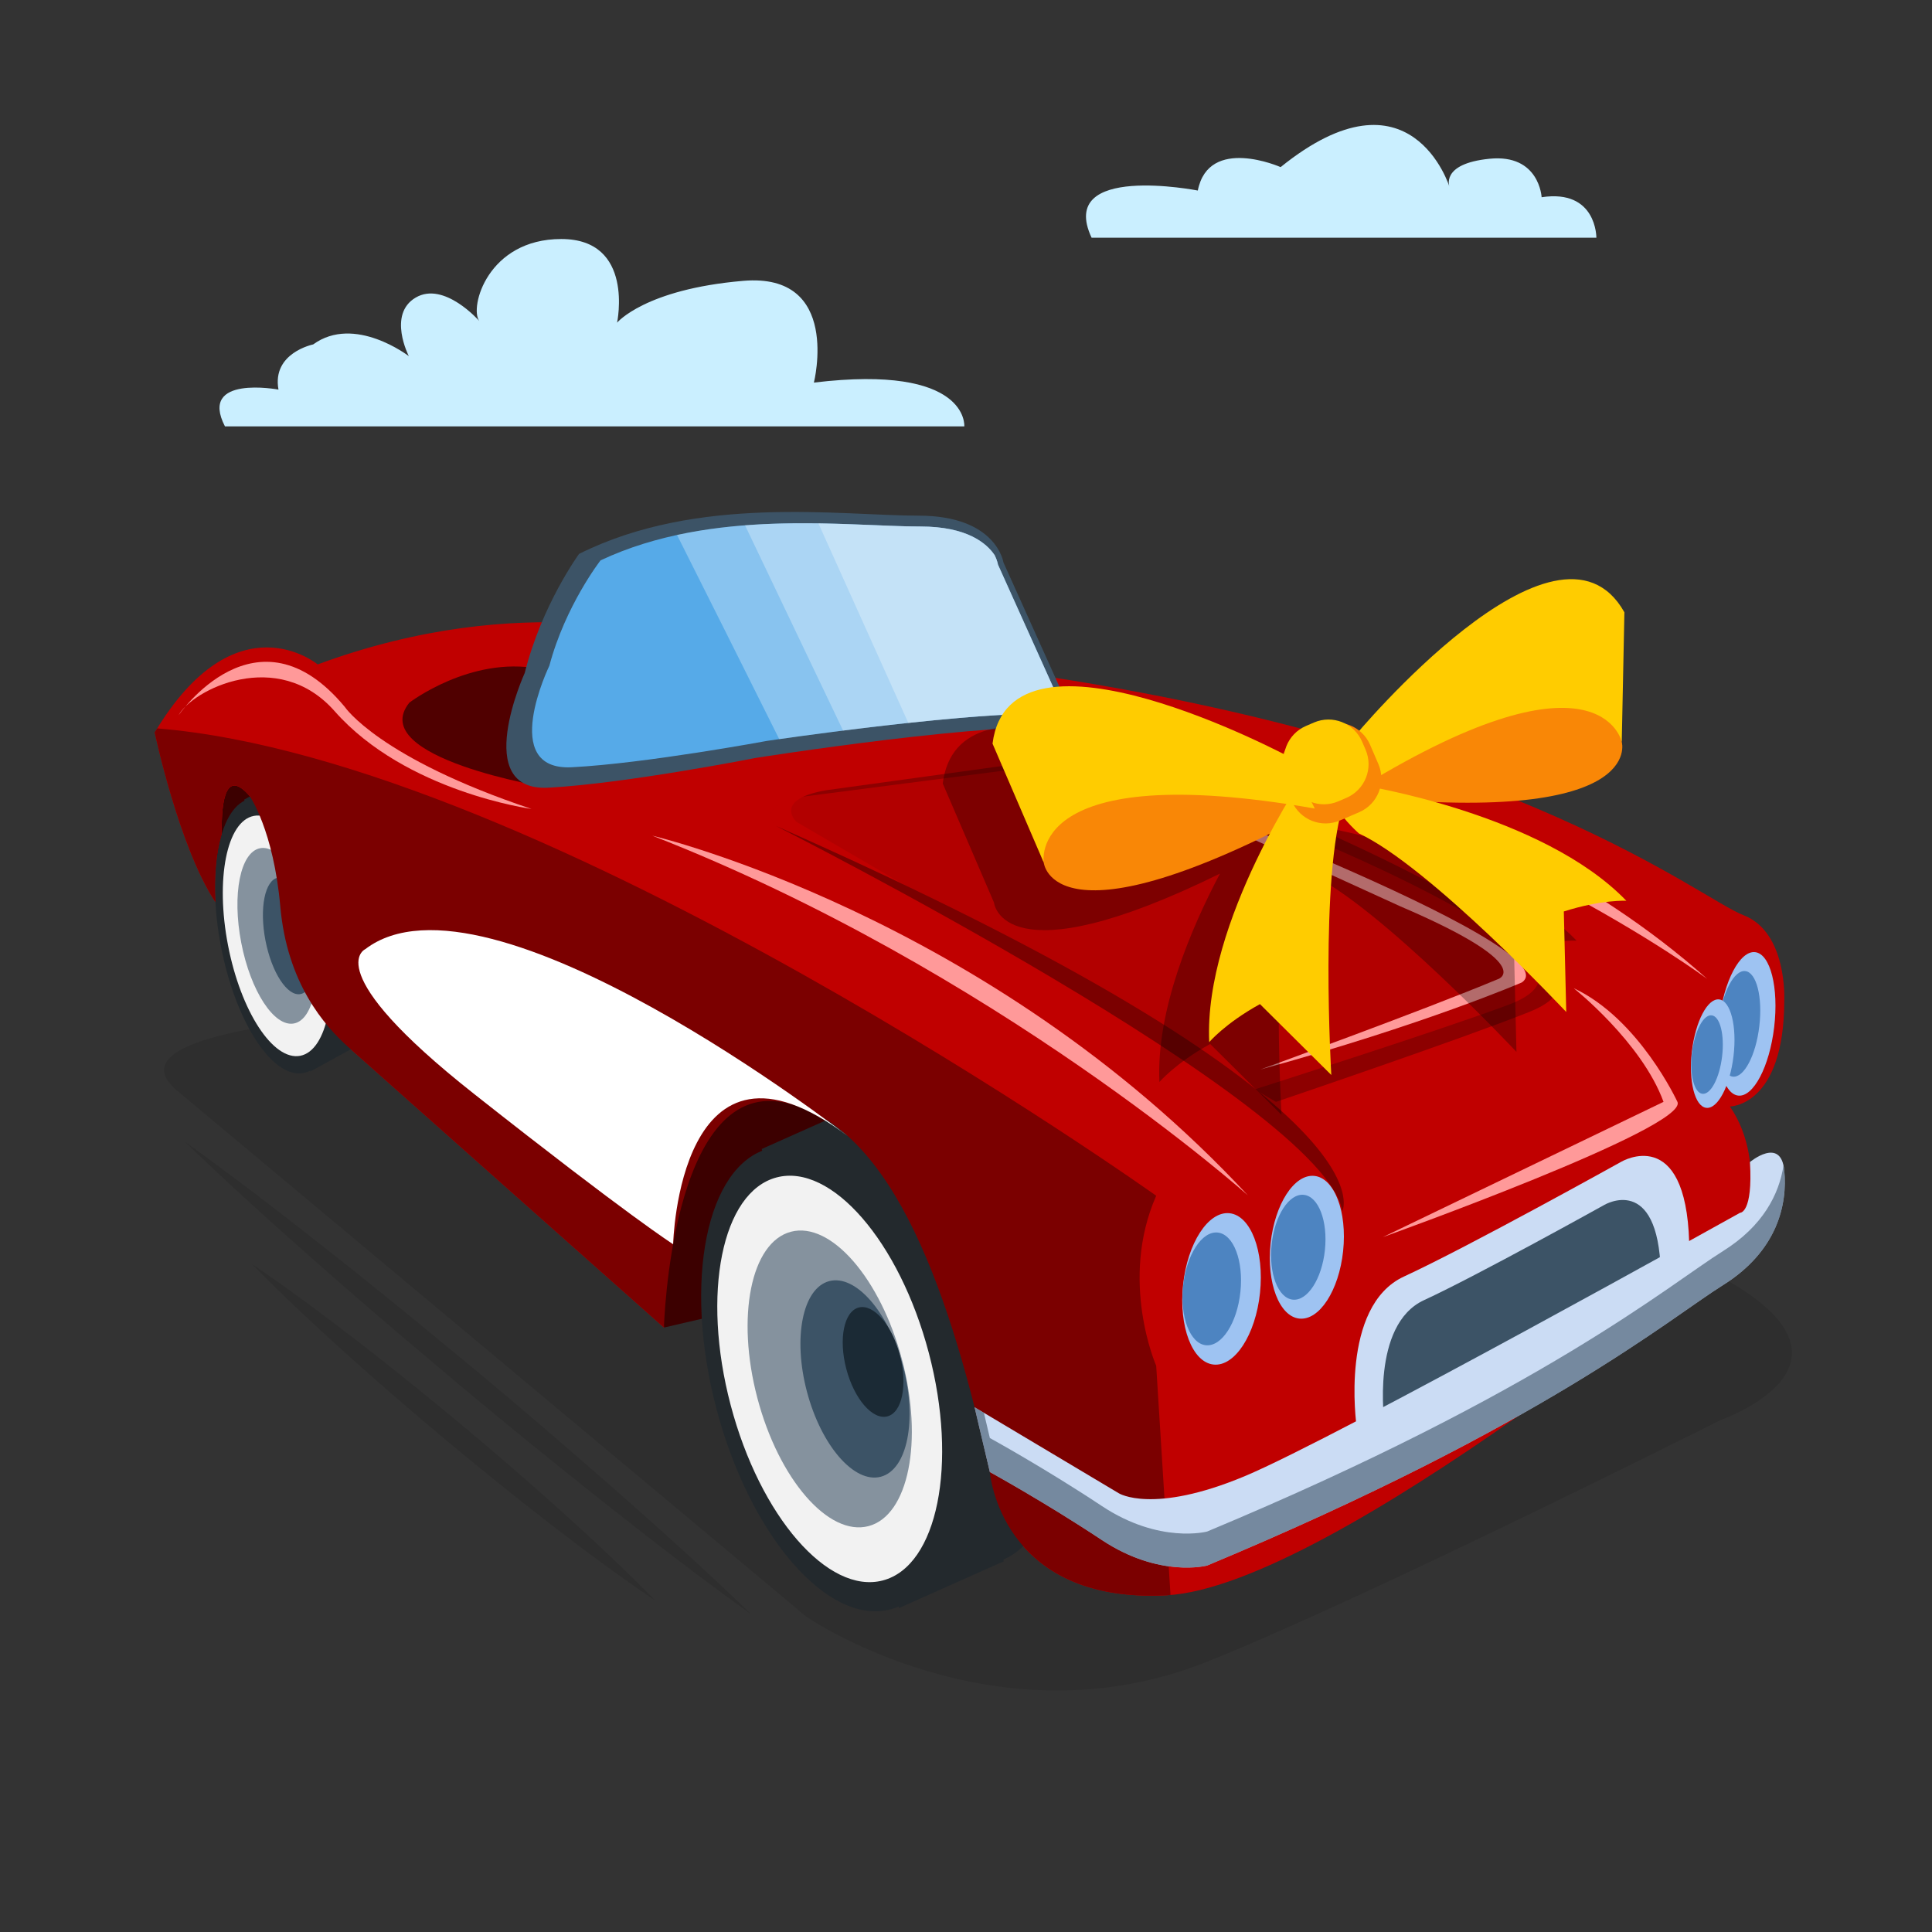 <?xml version="1.0" encoding="utf-8"?>
<!-- Generator: Adobe Illustrator 24.0.3, SVG Export Plug-In . SVG Version: 6.00 Build 0)  -->
<svg version="1.1" xmlns="http://www.w3.org/2000/svg" xmlns:xlink="http://www.w3.org/1999/xlink" x="0px" y="0px"
	 viewBox="0 0 512 512" style="enable-background:new 0 0 512 512;" xml:space="preserve">
<rect x="0" y="0" width="512" height="512" fill="#333333" stroke="none"/>
<style type="text/css">
	.st0{fill:none;}
	.st1{fill:#FFFFFF;}
	.st2{fill:#ED0F49;}
	.st3{fill:#FFEBCA;}
	.st4{fill:#9B4231;}
	.st5{fill:#EAB363;}
	.st6{opacity:0.2;enable-background:new    ;}
	.st7{fill:#F7B5E5;}
	.st8{fill:#F9437C;}
	.st9{fill:#FFD7E5;}
	.st10{fill:#FF76A0;}
	.st11{fill:#BBD5FF;}
	.st12{fill:#85BC00;}
	.st13{fill:#00D871;}
	.st14{fill:#FFA300;}
	.st15{fill:#FF99FF;}
	.st16{fill:#E20569;}
	.st17{fill:#4BE08E;}
	.st18{fill:#06FFEC;}
	.st19{fill:#FFA403;}
	.st20{fill:#76D1FF;}
	.st21{fill:#6F00FF;}
	.st22{fill:#0050C4;}
	.st23{fill:#9772D3;}
	.st24{fill:#FFE564;}
	.st25{clip-path:url(#SVGID_2_);fill:#E5E5E5;}
	.st26{clip-path:url(#SVGID_4_);fill:#008BD8;}
	.st27{clip-path:url(#SVGID_6_);fill:#008BD8;}
	.st28{clip-path:url(#SVGID_8_);fill:#008BD8;}
	.st29{fill:#FFC639;}
	.st30{fill:#FF7900;}
	.st31{clip-path:url(#SVGID_10_);fill:#E5E5E5;}
	.st32{clip-path:url(#SVGID_12_);fill:#008BD8;}
	.st33{clip-path:url(#SVGID_14_);fill:#008BD8;}
	.st34{clip-path:url(#SVGID_16_);fill:#008BD8;}
	.st35{clip-path:url(#SVGID_18_);fill:#E5E5E5;}
	.st36{clip-path:url(#SVGID_20_);fill:#008BD8;}
	.st37{clip-path:url(#SVGID_22_);fill:#008BD8;}
	.st38{clip-path:url(#SVGID_24_);fill:#008BD8;}
	.st39{fill:#CAEFFF;}
	.st40{opacity:0.1;}
	.st41{fill:#3C0000;}
	.st42{fill:#C00000;}
	.st43{fill:#23292D;}
	.st44{fill:#F2F2F2;}
	.st45{opacity:0.6;fill:#3C5366;}
	.st46{fill:#3C5366;}
	.st47{fill:#1B2A35;}
	.st48{fill:#7B0000;}
	.st49{fill:#9EC3F2;}
	.st50{fill:#4D84C1;}
	.st51{opacity:0.74;fill:#7B0000;}
	.st52{opacity:0.74;fill:#C00000;}
	.st53{fill:#CBDCF4;}
	.st54{fill:#500000;}
	.st55{fill:#56AAE8;}
	.st56{fill:#FF9999;}
	.st57{opacity:0.3;fill:#FFFFFF;}
	.st58{opacity:0.3;}
	.st59{fill:#F98706;}
	.st60{fill:#FFCC00;}
	.st61{fill:#0092DB;}
	.st62{fill:#00B7FF;}
	.st63{fill:#50D6FF;}
	.st64{fill:#88E0FF;}
	.st65{fill:#DDA800;}
	.st66{fill:#F4C42A;}
	.st67{fill:#FFDB4D;}
	.st68{opacity:0.4;fill:#441F00;}
	.st69{fill:#CE8032;}
	.st70{fill:#6B8900;}
	.st71{fill:#9AC400;}
	.st72{fill:#C2DD00;}
	.st73{opacity:0.2;}
	.st74{fill:#E6F1FF;}
	.st75{fill:#0B0B0C;}
	.st76{fill:#0080FF;}
	.st77{fill:#FFED83;}
	.st78{fill:#AA6500;}
	.st79{clip-path:url(#SVGID_26_);}
	.st80{opacity:0.2;fill:#48A0FF;}
	.st81{fill:#E27100;}
	.st82{fill:#FFB000;}
	.st83{fill:#FFAA00;}
	.st84{fill:#FFDF7B;}
	.st85{opacity:0.2;fill:#F98706;}
	.st86{fill:#B6E7FF;}
	.st87{fill:#D9F4FF;}
	.st88{fill:#379AF4;}
	.st89{fill:#8FD4FF;}
	.st90{fill:#5FBBFF;}
	.st91{opacity:0.2;fill:#379AF4;}
	.st92{fill:#FFF0C5;}
	.st93{fill:#7599BC;}
	.st94{fill:#1D1D38;}
	.st95{opacity:0.15;fill:#0B0019;}
	.st96{opacity:0.05;fill:#FFFFFF;}
	.st97{fill:#618099;}
	.st98{fill:#494968;}
	.st99{fill:#595972;}
	.st100{fill:#E9BC00;}
	.st101{opacity:0.5;}
	.st102{fill:#DDDFE4;}
	.st103{opacity:0.3;fill:#0B0019;}
	.st104{opacity:0.08;fill:#FFFFFF;}
	.st105{fill:#5A5A84;}
	.st106{fill:#B3B3CE;}
	.st107{fill:#FD1B64;}
	.st108{fill:#D6004D;}
	.st109{fill:#920006;}
	.st110{fill:#8585A8;}
	.st111{fill:#171723;}
	.st112{opacity:0.1;fill:#FFFFFF;}
	.st113{opacity:0.2;fill:#0B0019;}
	.st114{fill:#547D9B;}
	.st115{fill:#A1D5FF;}
	.st116{fill:#00254D;}
	.st117{opacity:0.1;fill:#3E0A75;}
	.st118{opacity:0.4;fill:#FFFFFF;}
	.st119{fill:#2D5171;}
	.st120{fill:#B88352;}
	.st121{fill:#EFC478;}
	.st122{fill:#76838E;}
	.st123{fill:#B7A1E2;}
	.st124{fill:#FF4385;}
	.st125{fill:#D30041;}
	.st126{fill:#ED065F;}
	.st127{opacity:0.8;fill:#FFFFFF;}
	.st128{fill:#5D422A;}
	.st129{opacity:0.3;fill:#3E0A75;}
	.st130{fill:#FF7187;}
	.st131{fill:#CE4A69;}
	.st132{fill:#444468;}
	.st133{fill:#1A1A23;}
	.st134{fill:#1F95DD;}
	.st135{fill:#DA0000;}
	.st136{fill:#2C2C4C;}
	.st137{fill:#BCBCE8;}
	.st138{fill:#222B33;}
	.st139{fill:#394854;}
	.st140{fill:#273544;}
	.st141{fill:#86A9BF;}
	.st142{fill:#F79984;}
	.st143{fill:#0A0F11;}
	.st144{fill:#E07868;}
	.st145{fill:#D35440;}
	.st146{fill:#FFC2B8;}
	.st147{fill:#A53A2F;}
	.st148{fill:#C64E36;}
	.st149{fill:#070000;}
	.st150{fill:#230200;}
	.st151{fill:#540000;}
	.st152{fill:#AF8F08;}
	.st153{fill:#16D8C0;}
	.st154{fill:#75EFDD;}
	.st155{fill:#00AF96;}
	.st156{fill:#00846E;}
	.st157{fill:#FFE161;}
	.st158{fill:#05C4A8;}
	.st159{fill:#F3E9FF;}
	.st160{fill:#FFC5DB;}
	.st161{fill:#E5D2FF;}
	.st162{fill:#CDB3FF;}
	.st163{opacity:0.2;fill:#3E0A75;}
	.st164{fill:#A8003D;}
	.st165{fill:#AA6D35;}
	.st166{fill:#FFD6B8;}
	.st167{fill:#FFE697;}
	.st168{fill:#FFDD88;}
	.st169{fill:#FF5986;}
	.st170{opacity:0.4;fill:#C40059;}
	.st171{fill:#CC004E;}
	.st172{fill:#2D2D2D;}
	.st173{opacity:0.6;}
	.st174{fill:#3D3D3D;}
	.st175{fill:#4F4F4F;}
	.st176{fill:#636363;}
	.st177{fill:#E9F5FF;}
	.st178{fill:#C1E0F4;}
	.st179{fill:#E50000;}
	.st180{fill:#FF7373;}
	.st181{fill:#F25F5F;}
	.st182{fill:#FFB200;}
	.st183{opacity:0.5;fill:#FF7373;}
	.st184{fill:#FFCF7B;}
	.st185{fill:#00CEC3;}
	.st186{fill:#00EAD9;}
	.st187{fill:#00A599;}
	.st188{fill:#007F73;}
	.st189{fill:#DD5050;}
	.st190{fill:#FFA6A6;}
	.st191{fill:#45793B;}
	.st192{fill:#35612A;}
	.st193{fill:#235317;}
	.st194{fill:#5E8F44;}
	.st195{fill:#65954D;}
	.st196{fill:#930000;}
	.st197{fill:#F00000;}
	.st198{fill:#EAB80D;}
	.st199{fill:#FFD226;}
</style>
<g id="Credits_10_Birthday">
</g>
<g id="Credits_5000">
	<rect class="st0" width="512" height="512"/>
	<g>
		<path class="st39" d="M59.618,113h195.934c0,0,1.374-16.574-39.861-11.612c0,0,7.345-29.179-18.719-26.962
			S163.533,85.51,163.533,85.51s4.715-22.169-14.794-22.169s-24.386,18.179-21.726,21.726c0,0-9.311-10.641-16.849-6.207
			c-7.538,4.434-1.823,15.519-1.823,15.519s-14.385-11.085-25.346-3.104c0,0-10.975,2.217-9.195,11.971
			C73.8,103.245,52.524,99.255,59.618,113z"/>
		<path class="st39" d="M289.284,63h133.773c0,0,0.122-12.948-14.51-10.731c0,0-0.571-11.528-13.809-10.198
			c-13.238,1.33-10.578,7.538-10.578,7.538s-10.198-33.254-44.782-5.321c0,0-19.062-8.424-21.946,6.207
			C317.432,50.496,279.981,43.137,289.284,63z"/>
		<path class="st40" d="M47.495,289.503l166.229,138.96c0,0,49.87,34.303,105.911,12.001
			c42.362-16.859,136.303-64.124,136.303-64.124s77.04-26.763-79.678-64.794s-205.563-45.182-205.563-45.182
			S16.984,265.422,47.495,289.503z"/>
		<g class="st40">
			<path d="M48.932,302.517c13.28,9.532,26.197,19.5,38.986,29.621c6.429,5.019,12.726,10.197,19.085,15.3l18.879,15.547
				c12.529,10.432,24.9,21.055,37.151,31.82c12.248,10.769,24.366,21.694,36.118,33.059c-13.285-9.527-26.204-19.492-38.992-29.614
				c-12.785-10.126-25.45-20.395-37.958-30.853l-18.676-15.79c-6.159-5.342-12.38-10.61-18.47-16.036
				C72.808,324.799,60.688,313.876,48.932,302.517z"/>
		</g>
		<g class="st40">
			<path d="M66.797,335.01c9.662,6.513,18.958,13.466,28.144,20.551c9.17,7.103,18.196,14.379,27.099,21.803
				c8.903,7.423,17.678,15.001,26.308,22.751c8.616,7.767,17.119,15.67,25.253,24.015c-9.667-6.507-18.964-13.458-28.149-20.544
				c-9.17-7.103-18.197-14.379-27.094-21.809c-8.898-7.429-17.672-15.006-26.303-22.757C83.44,351.25,74.935,343.349,66.797,335.01z
				"/>
		</g>
		<g>
			<rect x="54.405" y="203.113" class="st41" width="22.023" height="23.656"/>
			<path class="st42" d="M462.049,242.539c-11.696-4.506-59.379-43.932-183.534-63.082c0,0-87.268-21.403-98.964-10.138
				c0,0-40.485-13.518-95.366,6.759c0,0-21.592-18.023-43.184,18.023c0,0,6.427,30.371,16.096,44.973
				c-0.376-6.956,0.212-13.235,1.659-18.044c-0.133-9.619,1.31-17.154,7.437-10.031c0,0,6.298,9.012,8.097,29.288
				c1.799,20.276,11.696,31.541,17.993,37.173c6.298,5.632,83.67,74.346,83.67,74.346s1.799-65.335,31.489-59.702
				c29.689,5.632,44.984,52.944,54.88,98.002c0,0,2.7,34.92,46.784,32.667c44.084-2.253,152.045-92.37,152.045-92.37
				s8.097-21.403-2.699-37.173c0,0,14.395,0,14.395-28.161C472.844,265.068,473.744,247.045,462.049,242.539z"/>
			<path class="st41" d="M176.008,351.806l77.558-18.023l-35.428-60.829C218.138,272.954,158.773,276.333,176.008,351.806z"/>
			<g>
				<path class="st43" d="M276.555,341.024c-9.947-33.25-30.865-54.897-46.798-48.489l-0.129-0.431l-27.768,12.391l13.192,44.11
					c0.856,5.345,2.092,10.826,3.74,16.336c1.646,5.504,3.598,10.681,5.774,15.474l13.679,45.737l27.768-12.391l-0.135-0.45
					C281.718,406.575,286.505,374.281,276.555,341.024z"/>
				
					<ellipse transform="matrix(0.967 -0.255 0.255 0.967 -85.936 68.192)" class="st43" cx="219.907" cy="365.373" rx="31.045" ry="63.144"/>
				
					<ellipse transform="matrix(0.967 -0.255 0.255 0.967 -85.936 68.192)" class="st44" cx="219.907" cy="365.373" rx="27.15" ry="55.223"/>
				
					<ellipse transform="matrix(0.967 -0.255 0.255 0.967 -85.936 68.192)" class="st45" cx="219.907" cy="365.373" rx="19.831" ry="40.335"/>
				
					<ellipse transform="matrix(0.967 -0.255 0.255 0.967 -85.715 69.902)" class="st46" cx="226.609" cy="365.373" rx="13.178" ry="26.804"/>
				
					<ellipse transform="matrix(0.967 -0.255 0.255 0.967 -84.407 70.975)" class="st47" cx="231.397" cy="360.868" rx="7.333" ry="14.915"/>
			</g>
			<g>
				<path class="st43" d="M100.735,233.532c-4.797-19.687-14.886-32.504-22.569-28.71l-0.062-0.255l-13.392,7.337l6.362,26.117
					c0.413,3.165,1.009,6.41,1.804,9.672c0.794,3.259,1.735,6.324,2.784,9.162l6.597,27.08l13.392-7.337l-0.065-0.266
					C103.225,272.344,105.533,253.223,100.735,233.532z"/>
				
					<ellipse transform="matrix(0.982 -0.19 0.19 0.982 -45.786 18.472)" class="st43" cx="73.415" cy="247.949" rx="15.123" ry="37.014"/>
				
					<ellipse transform="matrix(0.982 -0.19 0.19 0.982 -45.786 18.472)" class="st44" cx="73.415" cy="247.949" rx="13.226" ry="32.371"/>
				
					<ellipse transform="matrix(0.982 -0.19 0.19 0.982 -45.786 18.472)" class="st45" cx="73.415" cy="247.949" rx="9.66" ry="23.644"/>
				
					<ellipse transform="matrix(0.982 -0.19 0.19 0.982 -45.727 19.087)" class="st46" cx="76.647" cy="247.949" rx="6.419" ry="15.712"/>
				
					<ellipse transform="matrix(0.982 -0.19 0.19 0.982 -45.178 19.477)" class="st47" cx="78.956" cy="245.281" rx="3.572" ry="8.743"/>
			</g>
			<path class="st48" d="M306.405,361.944c0,0-9.897-22.529,0-45.058c0,0-162.148-115.529-264.748-123.855
				c-0.219,0.355-0.438,0.706-0.657,1.071c0,0,6.427,30.371,16.096,44.973c-0.376-6.956,0.212-13.235,1.659-18.044
				c-0.133-9.619,1.31-17.154,7.437-10.031c0,0,6.298,9.012,8.097,29.288c1.799,20.276,11.696,31.541,17.993,37.173
				c6.298,5.632,83.67,74.346,83.67,74.346s1.799-65.335,31.489-59.702c29.689,5.632,44.984,52.944,54.88,98.002
				c0,0,2.7,34.92,46.784,32.667c0.356-0.018,0.727-0.058,1.091-0.087L306.405,361.944z"/>
			<path class="st1" d="M224.698,301.099c0,0-95.53-74.33-127.918-49.548c0,0-12.595,5.632,28.79,38.3s52.819,39.878,52.819,39.878
				S179.878,267.288,224.698,301.099z"/>
			<g>
				
					<ellipse transform="matrix(0.105 -0.994 0.994 0.105 -49.789 627.739)" class="st49" cx="323.975" cy="341.54" rx="20.173" ry="10.256"/>
				
					<ellipse transform="matrix(0.105 -0.994 0.994 0.105 -52.106 625.164)" class="st50" cx="321.385" cy="341.54" rx="15.02" ry="7.636"/>
			</g>
			<g>
				
					<ellipse transform="matrix(0.105 -0.994 0.994 0.105 -18.569 640.34)" class="st49" cx="346.588" cy="330.49" rx="19.019" ry="9.669"/>
				
					<ellipse transform="matrix(0.105 -0.994 0.994 0.105 -20.604 638.077)" class="st50" cx="344.313" cy="330.49" rx="13.972" ry="7.103"/>
			</g>
			<path class="st51" d="M297.408,198.607c0,0,76.472,27.571,107.961,51.546c0,0,17.993,10.789,0,17.981
				c-17.994,7.192-67.223,23.87-67.223,23.87l-127.107-74.217c0,0-6.298-5.994,8.097-8.391L297.408,198.607z"/>
			<g>
				
					<ellipse transform="matrix(0.118 -0.993 0.993 0.118 138.798 699.001)" class="st49" cx="462.926" cy="271.359" rx="19.138" ry="7.344"/>
				
					<ellipse transform="matrix(0.118 -0.993 0.993 0.118 137.022 697.001)" class="st50" cx="460.912" cy="271.359" rx="14.085" ry="5.405"/>
			</g>
			<path class="st52" d="M292.01,200.86c0,0,76.472,25.909,107.961,48.438c0,0,17.994,10.138,0,16.897
				c-17.993,6.759-67.223,22.43-67.223,22.43l-127.107-69.741c0,0-6.298-5.632,8.097-7.885L292.01,200.86z"/>
			<g>
				
					<ellipse transform="matrix(0.118 -0.993 0.993 0.118 123.033 697.021)" class="st49" cx="453.929" cy="279.245" rx="14.467" ry="5.551"/>
				
					<ellipse transform="matrix(0.118 -0.993 0.993 0.118 121.459 695.752)" class="st50" cx="452.428" cy="279.497" rx="10.47" ry="4.018"/>
			</g>
			<path class="st48" d="M205.641,218.884c0,0,145.431,73.537,150.088,102.103C355.729,320.987,371.181,292.103,205.641,218.884z"/>
			<path class="st53" d="M359.485,377.714c0,0-4.498-31.541,12.595-39.426c17.094-7.885,57.579-30.414,57.579-30.414
				s17.094-10.138,17.993,21.403L359.485,377.714z"/>
			<path class="st54" d="M145.362,208.745c0,0-48.583-7.885-36.887-22.529c0,0,16.194-12.391,34.188-9.012L145.362,208.745z"/>
			<path class="st46" d="M139.065,178.331c0,0-14.395,31.541,6.298,30.414c20.693-1.126,54.88-7.885,54.88-7.885
				s63.877-10.138,85.469-7.885l-19.793-43.932c0,0-1.799-12.391-22.492-12.391s-58.479-5.632-89.968,10.138
				C153.46,146.79,143.563,160.308,139.065,178.331z"/>
			<path class="st55" d="M282.327,189.258l-17.854-39.629c0,0-0.152-1.024-0.858-2.471c-2.156-3.226-7.357-7.628-19.71-7.628
				c-19.494,0-55.09-4.984-84.753,8.972c0,0-9.323,11.962-13.56,27.912c0,0-13.56,27.911,5.933,26.915s51.699-6.978,51.699-6.978
				S260.763,187.772,282.327,189.258z"/>
			<path class="st46" d="M366.922,377.288c0,0-3.735-26.188,10.458-32.735c14.193-6.547,47.807-25.253,47.807-25.253
				s14.193-8.418,14.94,17.77L366.922,377.288z"/>
			<path class="st53" d="M258.272,372.929l38.236,22.809c0,0,8.997,5.632,33.288-4.506c24.291-10.138,131.353-69.84,131.353-69.84
				s3.415,0.16,2.607-13.437c0,0,8.189-6.839,9.089,2.173c0.9,9.012-1.799,21.403-16.194,30.414
				c-14.395,9.012-47.683,37.173-136.751,74.346c0,0-12.595,3.379-27.89-6.759s-29.689-18.023-29.689-18.023L258.272,372.929z"/>
			<path class="st45" d="M472.646,308.871c-1.159,7.59-5.417,16.036-15.996,22.658c-14.395,9.012-47.683,37.173-136.751,74.346
				c0,0-12.595,3.379-27.89-6.759s-29.689-18.023-29.689-18.023l-1.577-6.69l-2.471-1.475l4.049,17.176
				c0,0,14.395,7.885,29.689,18.023s27.89,6.759,27.89,6.759c89.068-37.173,122.356-65.335,136.751-74.346
				c14.395-9.012,17.094-21.403,16.194-30.414C472.798,309.664,472.729,309.253,472.646,308.871z"/>
			<path class="st56" d="M47.298,189.596c0,0,20.693-30.414,44.084-2.253c0,0,8.997,13.518,49.482,27.035
				c0,0-33.288-4.506-52.181-25.909C73.558,171.335,50.896,182.837,47.298,189.596z"/>
			<path class="st57" d="M264.473,149.629c0,0-0.152-1.024-0.858-2.471c-2.156-3.226-7.357-7.628-19.71-7.628
				c-15.192,0-40.163-3.025-64.485,2.245c7.537,14.981,17.098,34.09,27.086,54.1c12.495-1.78,57.352-7.889,75.822-6.617
				L264.473,149.629z"/>
			<path class="st57" d="M264.473,149.629c0,0-0.152-1.024-0.858-2.471c-2.156-3.226-7.357-7.628-19.71-7.628
				c-11.431,0-28.398-1.711-46.46-0.314l25.979,54.39c18.724-2.364,45.629-5.262,58.903-4.348L264.473,149.629z"/>
			<path class="st57" d="M264.473,149.629c0,0-0.152-1.024-0.858-2.471c-2.156-3.226-7.357-7.628-19.71-7.628
				c-7.185,0-16.56-0.675-27.018-0.83l23.824,52.878c15.516-1.666,32.083-2.977,41.617-2.32L264.473,149.629z"/>
			<path class="st56" d="M444.537,292.004c0,0-10.158-22.038-27.487-30.122c0,0,18.026,14.289,23.802,30.122l-74.374,35.841
				C366.478,327.845,447.654,298.788,444.537,292.004z"/>
			<path class="st56" d="M330.705,316.792c0,0-66.925-59.831-157.835-95.332C172.87,221.46,261.788,242.472,330.705,316.792z"/>
			<path class="st56" d="M452.428,259.421c0,0-60.897-45.373-149.21-64.54C303.218,194.881,390.459,204.157,452.428,259.421z"/>
			<path class="st56" d="M292.263,204.239c0,0,125.043,46.467,111.039,56.119c0,0-25.69,11.131-69.311,23.081
				c0,0,42.326-15.348,63.14-24.019c0,0,10.158-3.749-25.993-19.215L292.263,204.239z"/>
		</g>
		<g>
			<path class="st58" d="M417.805,249.273c-17.674-18.349-51.429-26.853-64.583-29.577c0.392-1.605,0.293-3.344-0.411-4.978
				l-3.634-8.442c-1.023-2.377-3.079-3.985-5.417-4.544c-2.082-1.201-4.68-1.446-7.057-0.423l-5.484,2.361
				c-2.377,1.023-3.985,3.079-4.544,5.417c-0.169,0.293-0.322,0.594-0.452,0.906c-12.45-6.295-72.273-34.748-76.387-2.361
				l13.579,31.545c0,0,2,20.776,59.89-7.658c-7.686,14.553-16.926,36.258-16.047,55.231c0,0,4.179-4.967,13.448-10.088
				l18.911,18.783c0,0-2.671-45.02,2.05-67.346l1.441-0.62c1.832,2.204,3.816,3.951,3.816,3.951
				c18.698,8.695,54.954,47.325,54.954,47.325l-0.644-26.646C411.326,248.894,417.805,249.273,417.805,249.273z"/>
			<g>
				<g>
					<path class="st59" d="M276.609,228.616c0,0,2.268,23.595,72.024-13.91l-4.813-9.145
						C343.82,205.56,266.34,194.577,276.609,228.616z"/>
				</g>
				<g>
					<path class="st59" d="M429.781,196.601c0,0,6.784,22.712-71.961,14.236l1.015-10.285
						C358.836,200.552,426.477,161.201,429.781,196.601z"/>
				</g>
				<g>
					<path class="st60" d="M358.946,195.156c0,0,53.662-64.663,71.536-32.892l-0.7,34.337c0,0-5.847-27.576-71.934,13.757
						L358.946,195.156z"/>
				</g>
				<g>
					<path class="st60" d="M346.355,204.294c0,0-27.387,39.845-25.903,71.894c0,0,4.179-4.967,13.448-10.089l18.911,18.783
						c0,0-3.138-52.886,3.399-72.443C356.211,212.44,356.981,191.195,346.355,204.294z"/>
				</g>
				<g>
					<path class="st60" d="M360.977,208.111c0,0,47.765,7.495,70.023,30.603c0,0-6.48-0.379-16.571,2.833l0.644,26.646
						c0,0-36.256-38.63-54.954-47.325C360.119,220.868,344.159,206.825,360.977,208.111z"/>
				</g>
				<g>
					<path class="st59" d="M360.196,215.241l-5.071,2.183c-4.93,2.122-10.647-0.154-12.769-5.084l-2.183-5.071
						c-2.122-4.93,0.154-10.647,5.084-12.769l5.071-2.183c4.93-2.122,10.647,0.154,12.769,5.084l2.183,5.071
						C367.403,207.402,365.127,213.119,360.196,215.241z"/>
				</g>
				<g>
					<path class="st60" d="M341.686,200.603c0,0-74.062-39.696-78.656-3.533l13.579,31.545c0,0-4.968-27.748,71.82-14.343
						L341.686,200.603z"/>
				</g>
				<g>
					<path class="st60" d="M356.807,211.441l-2.113,0.91c-4.93,2.122-10.647-0.154-12.769-5.084l-0.91-2.113
						c-2.122-4.93,0.154-10.647,5.084-12.769l2.113-0.91c4.93-2.122,10.647,0.154,12.769,5.084l0.91,2.113
						C364.014,203.602,361.738,209.319,356.807,211.441z"/>
				</g>
			</g>
		</g>
	</g>
</g>
<g id="Credits_3000">
</g>
<g id="Credits_2000">
</g>
<g id="Credits_1000">
</g>
<g id="Credits_750">
</g>
<g id="Credits_500">
</g>
<g id="Credits_300">
</g>
<g id="Credits_200">
</g>
<g id="Credits_100">
</g>
<g id="Credits_75">
</g>
<g id="Credits_50">
</g>
<g id="Credits_25">
</g>
<g id="Credits_10">
</g>
<g id="Credits_5">
</g>
<g id="Credits_1">
</g>
</svg>
